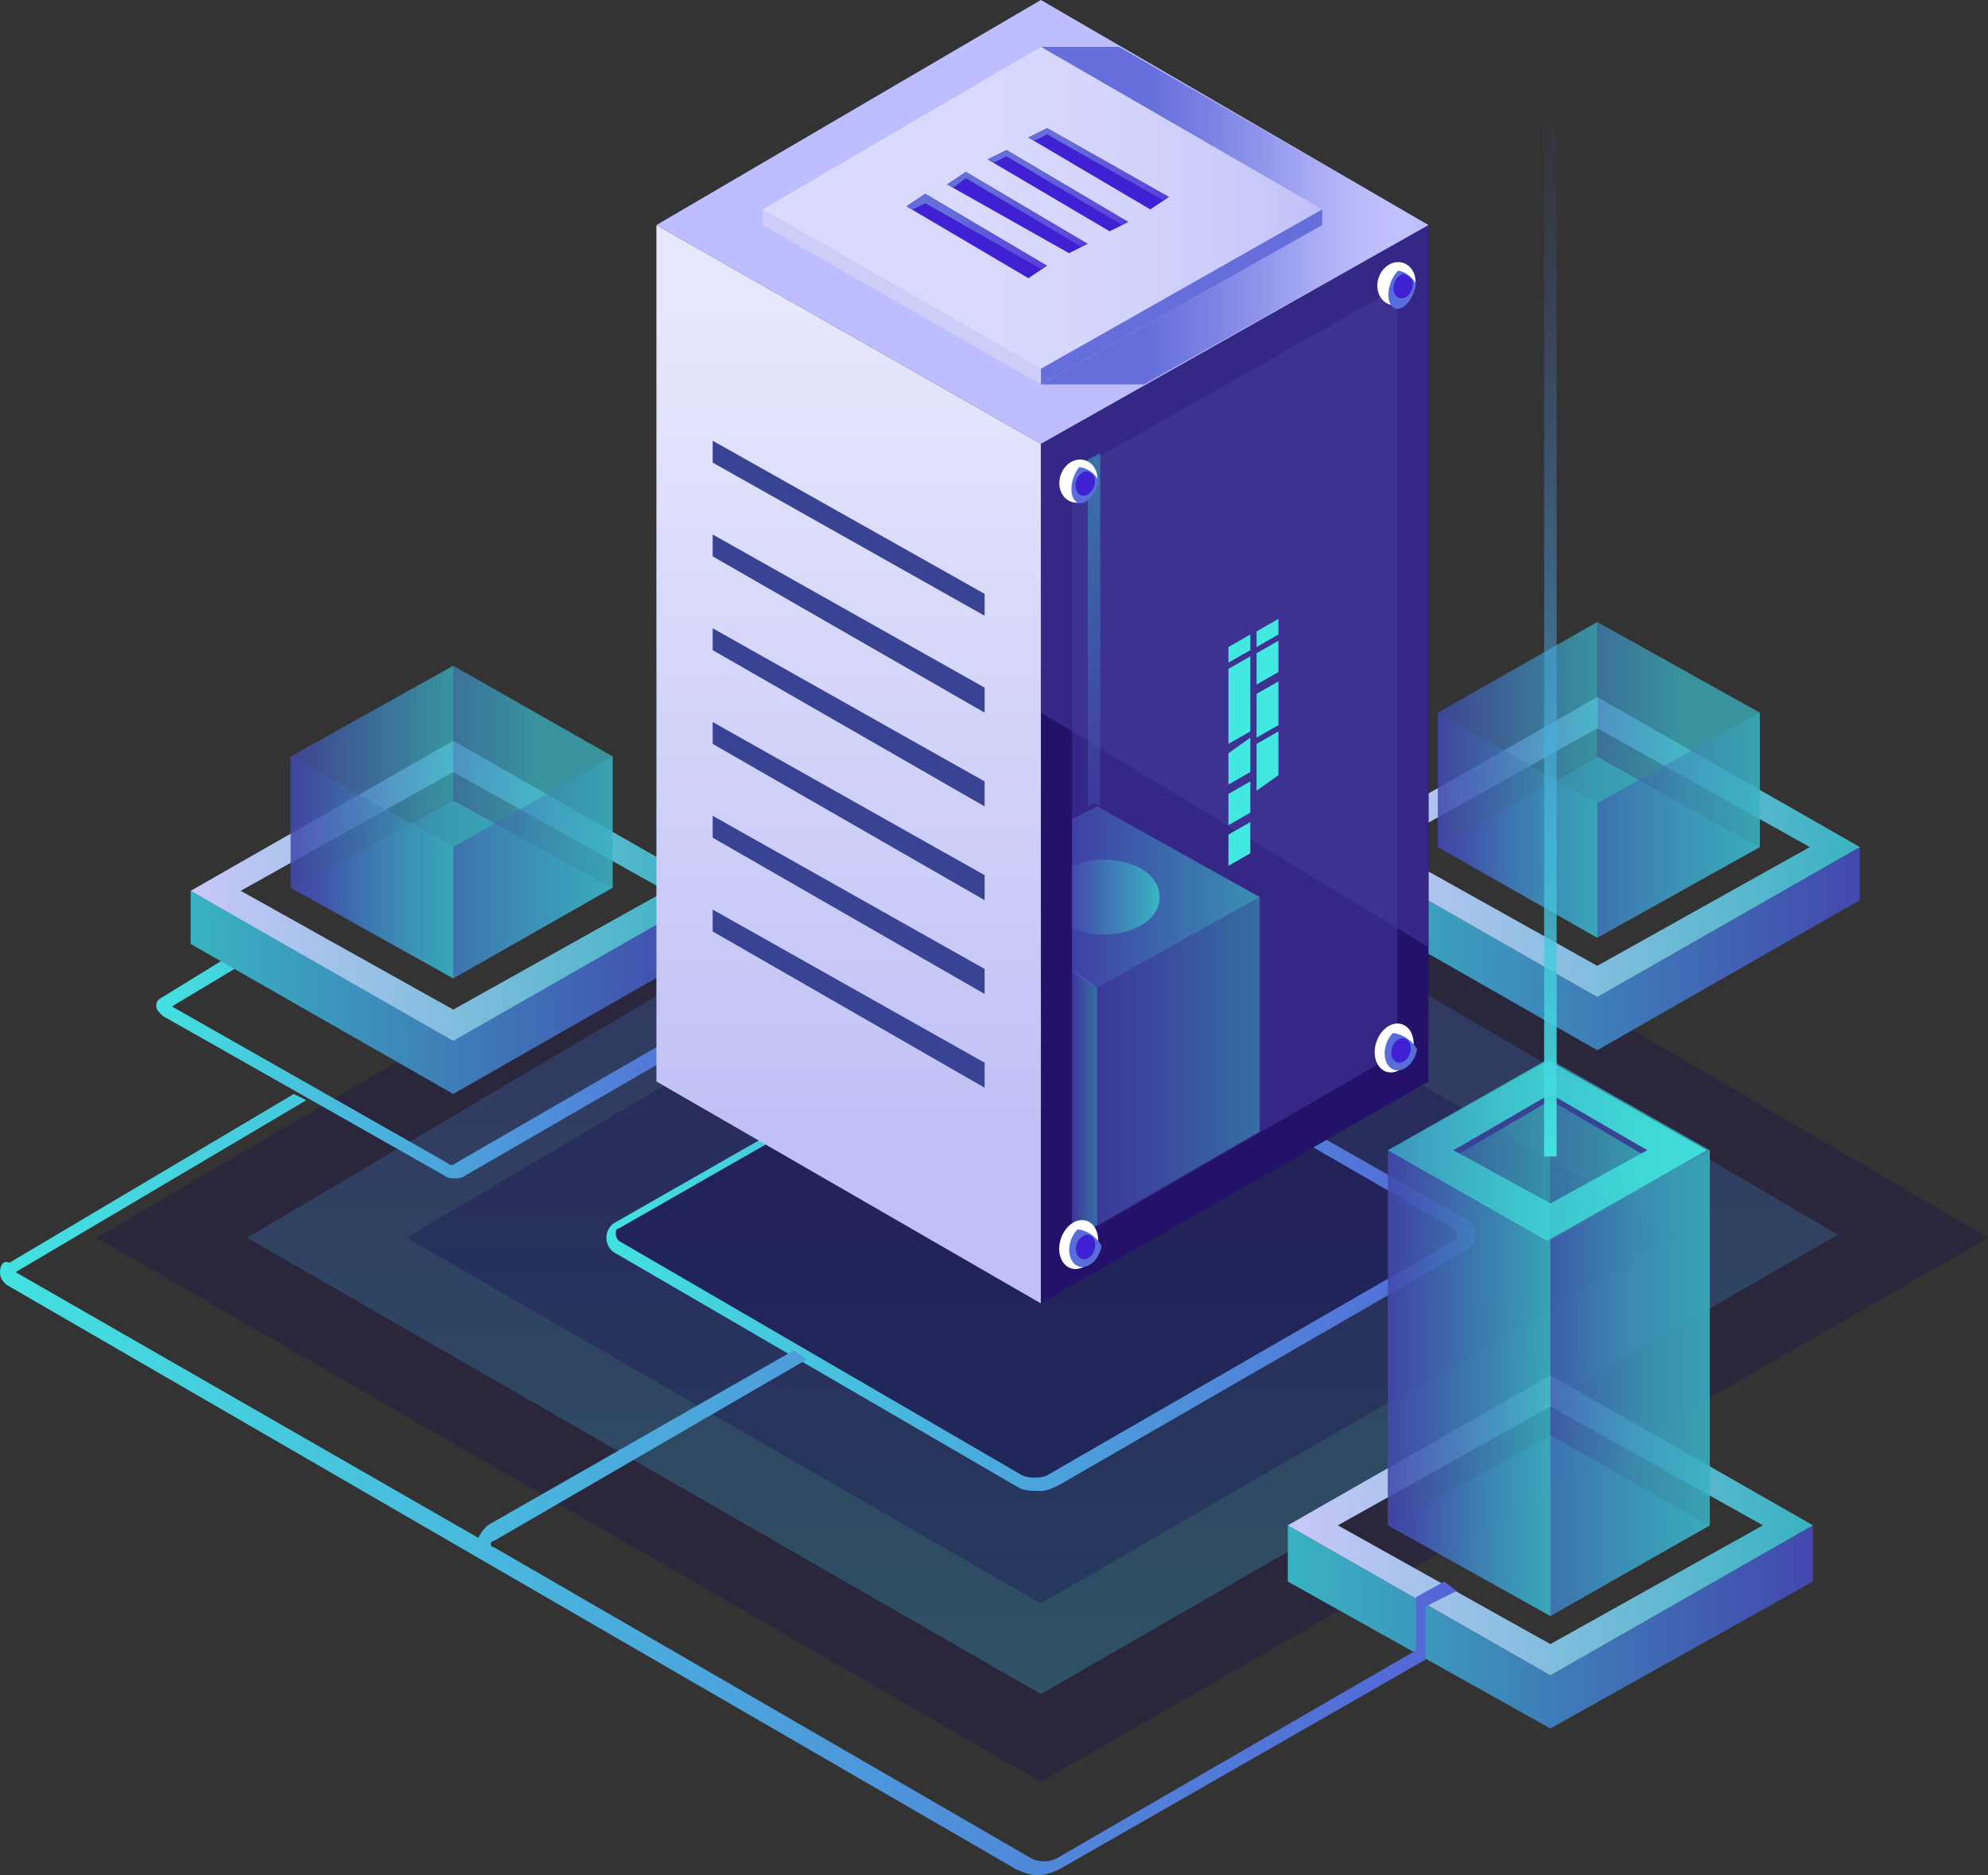 <?xml version="1.0" encoding="utf-8"?>
<!-- Generator: Adobe Illustrator 22.1.0, SVG Export Plug-In . SVG Version: 6.00 Build 0)  -->
<svg version="1.1" id="Layer_1" xmlns="http://www.w3.org/2000/svg" xmlns:xlink="http://www.w3.org/1999/xlink" x="0px" y="0px"
	 viewBox="0 0 63.6 60" style="enable-background:new 0 0 63.6 60;" xml:space="preserve">
<rect x="0" y="0" width="63.6" height="60" fill="#333333" stroke="none"/>
<style type="text/css">
	.st0{opacity:0.3;fill:#140852;}
	.st1{opacity:0.3;fill:url(#SVGID_1_);}
	.st2{opacity:0.3;}
	.st3{fill:#140852;}
	.st4{fill:url(#SVGID_2_);}
	.st5{fill:url(#SVGID_3_);}
	.st6{fill:url(#SVGID_4_);}
	.st7{fill:url(#SVGID_5_);}
	.st8{opacity:0.9;fill:url(#SVGID_6_);}
	.st9{opacity:0.75;fill:url(#SVGID_7_);}
	.st10{opacity:0.75;fill:url(#SVGID_8_);}
	.st11{opacity:0.5;fill:url(#SVGID_9_);}
	.st12{opacity:0.5;fill:url(#SVGID_10_);}
	.st13{fill:url(#SVGID_11_);}
	.st14{fill:url(#SVGID_12_);}
	.st15{opacity:0.9;fill:url(#SVGID_13_);}
	.st16{opacity:0.75;fill:url(#SVGID_14_);}
	.st17{opacity:0.75;fill:url(#SVGID_15_);}
	.st18{opacity:0.5;fill:url(#SVGID_16_);}
	.st19{opacity:0.5;fill:url(#SVGID_17_);}
	.st20{fill:url(#SVGID_18_);}
	.st21{fill:url(#SVGID_19_);}
	.st22{opacity:0.9;fill:url(#SVGID_20_);}
	.st23{opacity:0.75;fill:url(#SVGID_21_);}
	.st24{opacity:0.75;fill:url(#SVGID_22_);}
	.st25{opacity:0.5;fill:url(#SVGID_23_);}
	.st26{opacity:0.5;fill:url(#SVGID_24_);}
	.st27{fill:url(#SVGID_25_);}
	.st28{fill:url(#SVGID_26_);}
	.st29{fill:#24116A;}
	.st30{fill:#352786;}
	.st31{fill:#3D3292;}
	.st32{fill:#384393;}
	.st33{fill:#BDBEFF;}
	.st34{fill:url(#SVGID_27_);}
	.st35{fill:url(#SVGID_28_);}
	.st36{fill:#666EDB;}
	.st37{fill:url(#SVGID_29_);}
	.st38{fill:#43E8E1;}
	.st39{opacity:0.5;fill:url(#SVGID_30_);}
	.st40{opacity:0.75;fill:url(#SVGID_31_);}
	.st41{opacity:0.5;fill:url(#SVGID_32_);}
	.st42{fill:url(#SVGID_33_);}
	.st43{opacity:0.5;fill:url(#SVGID_34_);}
	.st44{fill:#FFFFFF;}
	.st45{clip-path:url(#SVGID_36_);fill:#586DDA;}
	.st46{clip-path:url(#SVGID_36_);fill:#3F20D3;}
	.st47{clip-path:url(#SVGID_38_);fill:#586DDA;}
	.st48{clip-path:url(#SVGID_38_);fill:#3F20D3;}
	.st49{clip-path:url(#SVGID_40_);fill:#586DDA;}
	.st50{clip-path:url(#SVGID_40_);fill:#3F20D3;}
	.st51{clip-path:url(#SVGID_42_);fill:#586DDA;}
	.st52{clip-path:url(#SVGID_42_);fill:#3F20D3;}
	.st53{fill:#3F20D3;}
	.st54{fill:url(#SVGID_43_);}
	.st55{fill:url(#SVGID_44_);}
	.st56{fill:url(#SVGID_45_);}
	.st57{fill:url(#SVGID_46_);}
	.st58{fill:url(#SVGID_47_);}
	.st59{fill:url(#SVGID_48_);}
</style>
<g>
	<polygon class="st0" points="33.3,57 63.6,39.6 33.3,21.9 3.1,39.6 	"/>
	<linearGradient id="SVGID_1_" gradientUnits="userSpaceOnUse" x1="33.371" y1="53.7" x2="33.371" y2="24.198">
		<stop  offset="0" style="stop-color:#39B3C2"/>
		<stop  offset="1" style="stop-color:#4348AE"/>
	</linearGradient>
	<polygon class="st1" points="33.3,24.6 58.8,39.5 33.3,54.2 7.9,39.6 	"/>
	<polygon class="st0" points="33.3,27.6 53.7,39.5 33.3,51.3 13,39.6 	"/>
	<g class="st2">
		<path class="st3" d="M35.5,32.8l-5.8,0.9c0,0,0,0-0.1,0l-10,5.7c-0.1,0-0.1,0.1-0.1,0.2c0,0,0,0.1,0.1,0.2l13.1,7.6
			c0.3,0.1,0.6,0.1,0.8,0l13.3-7.6c0.1,0,0.1-0.1,0.1-0.2c0,0,0-0.1-0.1-0.2l-11.3-6.5C35.6,32.8,35.5,32.8,35.5,32.8
			C35.5,32.8,35.5,32.8,35.5,32.8z"/>
	</g>
	<g>
		
			<linearGradient id="SVGID_2_" gradientUnits="userSpaceOnUse" x1="964.688" y1="40.11" x2="992.474" y2="40.11" gradientTransform="matrix(-1 0 0 1 1011.879 0)">
			<stop  offset="0" style="stop-color:#5465D7"/>
			<stop  offset="1" style="stop-color:#43E1E0"/>
		</linearGradient>
		<path class="st4" d="M32.6,47.6l-12.9-7.5c-0.2-0.1-0.3-0.3-0.3-0.5c0-0.2,0.1-0.4,0.3-0.5l9.8-5.6c0.1,0,0.1-0.1,0.2-0.1l5.7-0.8
			c0.1,0,0.3,0,0.4,0.1L46.9,39c0.2,0.1,0.3,0.3,0.3,0.5c0,0.2-0.1,0.4-0.3,0.5l-13,7.5c-0.2,0.1-0.4,0.2-0.6,0.2
			C33,47.7,32.8,47.7,32.6,47.6z M35.4,32.9l-5.7,0.8c0,0,0,0-0.1,0l-9.8,5.6c-0.1,0-0.1,0.1-0.1,0.2c0,0,0,0.1,0.1,0.2l12.9,7.5
			c0.2,0.1,0.6,0.1,0.8,0l13-7.5c0.1,0,0.1-0.1,0.1-0.2c0,0,0-0.1-0.1-0.2L35.6,33C35.5,32.9,35.5,32.9,35.4,32.9
			C35.5,32.9,35.5,32.9,35.4,32.9z"/>
	</g>
	<g>
		
			<linearGradient id="SVGID_3_" gradientUnits="userSpaceOnUse" x1="988.088" y1="33.986" x2="1006.912" y2="33.986" gradientTransform="matrix(-1 0 0 1 1011.879 0)">
			<stop  offset="0" style="stop-color:#5465D7"/>
			<stop  offset="1" style="stop-color:#43E1E0"/>
		</linearGradient>
		<path class="st5" d="M14.5,37.7c0.1,0,0.3,0,0.4-0.1l9-5.2L23.6,32l-9,5.2c-0.1,0.1-0.2,0.1-0.3,0l-8.8-5L8,30.7l-0.2-0.4
			l-2.6,1.6C5,32,5,32.1,5,32.2c0,0.1,0.1,0.2,0.2,0.3l9,5.1C14.2,37.6,14.3,37.7,14.5,37.7z"/>
	</g>
	
		<linearGradient id="SVGID_4_" gradientUnits="userSpaceOnUse" x1="989.003" y1="31.73" x2="1005.828" y2="31.73" gradientTransform="matrix(-1 0 0 1 1011.879 0)">
		<stop  offset="0" style="stop-color:#4348AE"/>
		<stop  offset="1" style="stop-color:#39B3C2"/>
	</linearGradient>
	<polygon class="st6" points="22.9,28.5 22.9,30.2 14.5,35 6.1,30.2 6.1,28.5 14.5,33.2 	"/>
	
		<linearGradient id="SVGID_5_" gradientUnits="userSpaceOnUse" x1="989.003" y1="28.483" x2="1005.828" y2="28.483" gradientTransform="matrix(-1 0 0 1 1011.879 0)">
		<stop  offset="0" style="stop-color:#39B3C2"/>
		<stop  offset="1" style="stop-color:#CAC8F9"/>
	</linearGradient>
	<path class="st7" d="M6.1,28.5l8.4,4.8l8.4-4.8l-8.4-4.8L6.1,28.5z M14.5,32.3l-6.8-3.8l6.8-3.8l6.8,3.8L14.5,32.3z"/>
	
		<linearGradient id="SVGID_6_" gradientUnits="userSpaceOnUse" x1="1001.77" y1="28.469" x2="994.503" y2="28.469" gradientTransform="matrix(-1 0 0 1 1011.879 0)">
		<stop  offset="0" style="stop-color:#4348AE"/>
		<stop  offset="9.030807e-02" style="stop-color:#415DB2"/>
		<stop  offset="0.247" style="stop-color:#3E7CB8"/>
		<stop  offset="0.411" style="stop-color:#3C94BC"/>
		<stop  offset="0.584" style="stop-color:#3AA6BF"/>
		<stop  offset="0.771" style="stop-color:#39B0C1"/>
		<stop  offset="1" style="stop-color:#39B3C2"/>
	</linearGradient>
	<polygon class="st8" points="19.6,28.4 14.5,31.3 9.3,28.4 14.5,25.6 	"/>
	
		<linearGradient id="SVGID_7_" gradientUnits="userSpaceOnUse" x1="1001.081" y1="24.868" x2="994.685" y2="24.868" gradientTransform="matrix(-1 0 0 1 1011.879 0)">
		<stop  offset="0" style="stop-color:#4348AE"/>
		<stop  offset="1" style="stop-color:#39B3C2"/>
	</linearGradient>
	<polygon class="st9" points="14.5,21.3 19.6,24.2 19.6,28.4 14.5,25.6 	"/>
	
		<linearGradient id="SVGID_8_" gradientUnits="userSpaceOnUse" x1="997.416" y1="24.868" x2="1002.562" y2="24.868" gradientTransform="matrix(-1 0 0 1 1011.879 0)">
		<stop  offset="0" style="stop-color:#39B3C2"/>
		<stop  offset="1" style="stop-color:#4348AE"/>
	</linearGradient>
	<polygon class="st10" points="14.5,25.6 9.3,28.4 9.3,24.2 14.5,21.3 	"/>
	
		<linearGradient id="SVGID_9_" gradientUnits="userSpaceOnUse" x1="992.269" y1="27.775" x2="997.416" y2="27.775" gradientTransform="matrix(-1 0 0 1 1011.879 0)">
		<stop  offset="0" style="stop-color:#39B3C2"/>
		<stop  offset="1" style="stop-color:#4348AE"/>
	</linearGradient>
	<polygon class="st11" points="14.5,27.1 19.6,24.2 19.6,28.4 14.5,31.3 	"/>
	
		<linearGradient id="SVGID_10_" gradientUnits="userSpaceOnUse" x1="997.416" y1="27.775" x2="1002.562" y2="27.775" gradientTransform="matrix(-1 0 0 1 1011.879 0)">
		<stop  offset="0" style="stop-color:#39B3C2"/>
		<stop  offset="1" style="stop-color:#4348AE"/>
	</linearGradient>
	<polygon class="st12" points="14.5,31.3 9.3,28.4 9.3,24.2 14.5,27.1 	"/>
	
		<linearGradient id="SVGID_11_" gradientUnits="userSpaceOnUse" x1="952.351" y1="30.35" x2="969.175" y2="30.35" gradientTransform="matrix(-1 0 0 1 1011.879 0)">
		<stop  offset="0" style="stop-color:#4348AE"/>
		<stop  offset="1" style="stop-color:#39B3C2"/>
	</linearGradient>
	<polygon class="st13" points="59.5,27.1 59.5,28.8 51.1,33.6 42.7,28.8 42.7,27.1 51.1,31.9 	"/>
	
		<linearGradient id="SVGID_12_" gradientUnits="userSpaceOnUse" x1="952.351" y1="27.103" x2="969.175" y2="27.103" gradientTransform="matrix(-1 0 0 1 1011.879 0)">
		<stop  offset="0" style="stop-color:#39B3C2"/>
		<stop  offset="1" style="stop-color:#CAC8F9"/>
	</linearGradient>
	<path class="st14" d="M42.7,27.1l8.4,4.8l8.4-4.8l-8.4-4.8L42.7,27.1z M51.1,30.9l-6.8-3.8l6.8-3.8l6.8,3.8L51.1,30.9z"/>
	
		<linearGradient id="SVGID_13_" gradientUnits="userSpaceOnUse" x1="965.118" y1="27.09" x2="957.851" y2="27.09" gradientTransform="matrix(-1 0 0 1 1011.879 0)">
		<stop  offset="0" style="stop-color:#4348AE"/>
		<stop  offset="9.030807e-02" style="stop-color:#415DB2"/>
		<stop  offset="0.247" style="stop-color:#3E7CB8"/>
		<stop  offset="0.411" style="stop-color:#3C94BC"/>
		<stop  offset="0.584" style="stop-color:#3AA6BF"/>
		<stop  offset="0.771" style="stop-color:#39B0C1"/>
		<stop  offset="1" style="stop-color:#39B3C2"/>
	</linearGradient>
	<polygon class="st15" points="56.3,27.1 51.1,30 46,27.1 51.1,24.2 	"/>
	
		<linearGradient id="SVGID_14_" gradientUnits="userSpaceOnUse" x1="964.428" y1="23.489" x2="958.032" y2="23.489" gradientTransform="matrix(-1 0 0 1 1011.879 0)">
		<stop  offset="0" style="stop-color:#4348AE"/>
		<stop  offset="1" style="stop-color:#39B3C2"/>
	</linearGradient>
	<polygon class="st16" points="51.1,19.9 56.3,22.8 56.3,27.1 51.1,24.2 	"/>
	
		<linearGradient id="SVGID_15_" gradientUnits="userSpaceOnUse" x1="960.763" y1="23.489" x2="965.909" y2="23.489" gradientTransform="matrix(-1 0 0 1 1011.879 0)">
		<stop  offset="0" style="stop-color:#39B3C2"/>
		<stop  offset="1" style="stop-color:#4348AE"/>
	</linearGradient>
	<polygon class="st17" points="51.1,24.2 46,27.1 46,22.8 51.1,19.9 	"/>
	
		<linearGradient id="SVGID_16_" gradientUnits="userSpaceOnUse" x1="955.617" y1="26.396" x2="960.763" y2="26.396" gradientTransform="matrix(-1 0 0 1 1011.879 0)">
		<stop  offset="0" style="stop-color:#39B3C2"/>
		<stop  offset="1" style="stop-color:#4348AE"/>
	</linearGradient>
	<polygon class="st18" points="51.1,25.7 56.3,22.8 56.3,27.1 51.1,30 	"/>
	
		<linearGradient id="SVGID_17_" gradientUnits="userSpaceOnUse" x1="960.763" y1="26.396" x2="965.909" y2="26.396" gradientTransform="matrix(-1 0 0 1 1011.879 0)">
		<stop  offset="0" style="stop-color:#39B3C2"/>
		<stop  offset="1" style="stop-color:#4348AE"/>
	</linearGradient>
	<polygon class="st19" points="51.1,30 46,27.1 46,22.8 51.1,25.7 	"/>
	
		<linearGradient id="SVGID_18_" gradientUnits="userSpaceOnUse" x1="953.875" y1="52.056" x2="970.699" y2="52.056" gradientTransform="matrix(-1 0 0 1 1011.879 0)">
		<stop  offset="0" style="stop-color:#4348AE"/>
		<stop  offset="1" style="stop-color:#39B3C2"/>
	</linearGradient>
	<polygon class="st20" points="58,48.8 58,50.6 49.6,55.3 41.2,50.6 41.2,48.8 49.6,53.6 	"/>
	
		<linearGradient id="SVGID_19_" gradientUnits="userSpaceOnUse" x1="953.875" y1="48.809" x2="970.699" y2="48.809" gradientTransform="matrix(-1 0 0 1 1011.879 0)">
		<stop  offset="0" style="stop-color:#39B3C2"/>
		<stop  offset="1" style="stop-color:#CAC8F9"/>
	</linearGradient>
	<path class="st21" d="M41.2,48.8l8.4,4.8l8.4-4.8l-8.4-4.8L41.2,48.8z M49.6,52.6l-6.8-3.8l6.8-3.8l6.8,3.8L49.6,52.6z"/>
	
		<linearGradient id="SVGID_20_" gradientUnits="userSpaceOnUse" x1="966.642" y1="48.796" x2="959.375" y2="48.796" gradientTransform="matrix(-1 0 0 1 1011.879 0)">
		<stop  offset="0" style="stop-color:#4348AE"/>
		<stop  offset="9.030807e-02" style="stop-color:#415DB2"/>
		<stop  offset="0.247" style="stop-color:#3E7CB8"/>
		<stop  offset="0.411" style="stop-color:#3C94BC"/>
		<stop  offset="0.584" style="stop-color:#3AA6BF"/>
		<stop  offset="0.771" style="stop-color:#39B0C1"/>
		<stop  offset="1" style="stop-color:#39B3C2"/>
	</linearGradient>
	<polygon class="st22" points="54.7,48.8 49.6,51.7 44.4,48.8 49.6,45.9 	"/>
	
		<linearGradient id="SVGID_21_" gradientUnits="userSpaceOnUse" x1="965.952" y1="41.311" x2="959.556" y2="41.311" gradientTransform="matrix(-1 0 0 1 1011.879 0)">
		<stop  offset="0" style="stop-color:#4348AE"/>
		<stop  offset="1" style="stop-color:#39B3C2"/>
	</linearGradient>
	<polygon class="st23" points="49.6,33.9 54.7,36.8 54.7,48.8 49.6,45.9 	"/>
	
		<linearGradient id="SVGID_22_" gradientUnits="userSpaceOnUse" x1="962.287" y1="41.311" x2="967.433" y2="41.311" gradientTransform="matrix(-1 0 0 1 1011.879 0)">
		<stop  offset="0" style="stop-color:#39B3C2"/>
		<stop  offset="1" style="stop-color:#4348AE"/>
	</linearGradient>
	<polygon class="st24" points="49.6,45.9 44.4,48.8 44.4,36.8 49.6,33.9 	"/>
	
		<linearGradient id="SVGID_23_" gradientUnits="userSpaceOnUse" x1="957.141" y1="44.218" x2="962.287" y2="44.218" gradientTransform="matrix(-1 0 0 1 1011.879 0)">
		<stop  offset="0" style="stop-color:#39B3C2"/>
		<stop  offset="1" style="stop-color:#4348AE"/>
	</linearGradient>
	<polygon class="st25" points="49.6,39.7 54.7,36.8 54.7,48.8 49.6,51.7 	"/>
	
		<linearGradient id="SVGID_24_" gradientUnits="userSpaceOnUse" x1="962.287" y1="44.218" x2="967.433" y2="44.218" gradientTransform="matrix(-1 0 0 1 1011.879 0)">
		<stop  offset="0" style="stop-color:#39B3C2"/>
		<stop  offset="1" style="stop-color:#4348AE"/>
	</linearGradient>
	<polygon class="st26" points="49.6,51.7 44.4,48.8 44.4,36.8 49.6,39.7 	"/>
	
		<linearGradient id="SVGID_25_" gradientUnits="userSpaceOnUse" x1="957.141" y1="36.762" x2="967.433" y2="36.762" gradientTransform="matrix(-1 0 0 1 1011.879 0)">
		<stop  offset="0" style="stop-color:#42E7E1;stop-opacity:0.9"/>
		<stop  offset="1" style="stop-color:#40E5DF;stop-opacity:0.5"/>
	</linearGradient>
	<path class="st27" d="M44.4,36.8l5.1,2.9l5.1-2.9l-5.1-2.9L44.4,36.8z M49.6,38.5l-3.1-1.7l3.1-1.7l3.1,1.7L49.6,38.5z"/>
	
		<linearGradient id="SVGID_26_" gradientUnits="userSpaceOnUse" x1="984.714" y1="36.443" x2="984.714" y2="9.867" gradientTransform="matrix(-1 0 0 1 1011.879 0)">
		<stop  offset="0" style="stop-color:#C0C0F6"/>
		<stop  offset="1" style="stop-color:#E7E8FD"/>
	</linearGradient>
	<polygon class="st28" points="21,34.6 33.3,41.7 33.3,14.2 21,7.2 	"/>
	<polygon class="st29" points="45.7,34.6 33.3,41.7 33.3,14.2 45.7,7.2 	"/>
	<polygon class="st30" points="45.7,30.3 33.3,22.8 33.3,14.2 45.7,7.2 	"/>
	<polygon class="st30" points="44.7,33.7 44.7,9.2 34.3,15.1 34.3,39.7 	"/>
	<polygon class="st31" points="44.7,9.2 44.7,29.7 34.3,23.4 34.3,15.1 	"/>
	<polygon class="st32" points="22.8,14.8 31.5,19.7 31.5,19 22.8,14.1 	"/>
	<polygon class="st32" points="22.8,17.8 31.5,22.8 31.5,22 22.8,17.1 	"/>
	<polygon class="st32" points="22.8,20.8 31.5,25.8 31.5,25 22.8,20.1 	"/>
	<polygon class="st32" points="22.8,23.8 31.5,28.8 31.5,28 22.8,23.1 	"/>
	<polygon class="st32" points="22.8,26.8 31.5,31.8 31.5,31 22.8,26.1 	"/>
	<polygon class="st32" points="22.8,29.8 31.5,34.8 31.5,34 22.8,29.1 	"/>
	<polygon class="st33" points="33.3,0 45.7,7.2 33.3,14.2 21,7.2 	"/>
	
		<linearGradient id="SVGID_27_" gradientUnits="userSpaceOnUse" x1="966.206" y1="6.896" x2="978.545" y2="6.896" gradientTransform="matrix(-1 0 0 1 1011.879 0)">
		<stop  offset="0" style="stop-color:#FFFFFF;stop-opacity:0"/>
		<stop  offset="5.817641e-03" style="stop-color:#FCFCFE;stop-opacity:8.045673e-03"/>
		<stop  offset="7.999019e-02" style="stop-color:#D4D6F5;stop-opacity:0.111"/>
		<stop  offset="0.159" style="stop-color:#B2B6ED;stop-opacity:0.22"/>
		<stop  offset="0.243" style="stop-color:#969CE6;stop-opacity:0.336"/>
		<stop  offset="0.333" style="stop-color:#8187E1;stop-opacity:0.461"/>
		<stop  offset="0.433" style="stop-color:#7279DE;stop-opacity:0.599"/>
		<stop  offset="0.549" style="stop-color:#6971DC;stop-opacity:0.76"/>
		<stop  offset="0.723" style="stop-color:#666EDB"/>
	</linearGradient>
	<polygon class="st34" points="33.3,1.5 35.8,1.5 45.7,7.2 36.6,12.3 33.3,12.3 42.3,7.2 42.3,6.7 	"/>
	
		<linearGradient id="SVGID_28_" gradientUnits="userSpaceOnUse" x1="969.606" y1="6.606" x2="987.484" y2="6.606" gradientTransform="matrix(-1 0 0 1 1011.879 0)">
		<stop  offset="0" style="stop-color:#C1C1F5;stop-opacity:0.8"/>
		<stop  offset="0.109" style="stop-color:#CBCBF8;stop-opacity:0.789"/>
		<stop  offset="0.336" style="stop-color:#DADAFB;stop-opacity:0.766"/>
		<stop  offset="0.603" style="stop-color:#E3E3FD;stop-opacity:0.74"/>
		<stop  offset="1" style="stop-color:#E6E6FE;stop-opacity:0.7"/>
	</linearGradient>
	<polygon class="st35" points="24.4,6.7 33.3,1.5 42.3,6.7 33.3,11.8 	"/>
	<polygon class="st36" points="33.3,11.8 42.3,6.7 42.3,7.2 33.3,12.3 	"/>
	
		<linearGradient id="SVGID_29_" gradientUnits="userSpaceOnUse" x1="978.545" y1="9.5" x2="987.484" y2="9.5" gradientTransform="matrix(-1 0 0 1 1011.879 0)">
		<stop  offset="0" style="stop-color:#CCCEF7"/>
		<stop  offset="1" style="stop-color:#CECDF7"/>
	</linearGradient>
	<polygon class="st37" points="33.3,12.3 24.4,7.2 24.4,6.7 33.3,11.8 	"/>
	<polygon class="st38" points="40,20.8 39.3,21.2 39.3,20.7 40,20.3 	"/>
	<polygon class="st38" points="40,24.7 39.3,25.1 39.3,24.1 40,23.6 	"/>
	<polygon class="st38" points="40,26 39.3,26.4 39.3,25.4 40,25 	"/>
	<polygon class="st38" points="40,27.3 39.3,27.7 39.3,26.7 40,26.3 	"/>
	<polygon class="st38" points="40,23.4 39.3,23.8 39.3,21.4 40,21 	"/>
	<polygon class="st38" points="40.9,20.3 40.2,20.7 40.2,20.2 40.9,19.8 	"/>
	<polygon class="st38" points="40.9,21.5 40.2,21.9 40.2,20.9 40.9,20.5 	"/>
	<polygon class="st38" points="40.9,23.2 40.2,23.6 40.2,22.2 40.9,21.8 	"/>
	<polygon class="st38" points="40.9,24.8 40.2,25.3 40.2,23.8 40.9,23.4 	"/>
	
		<linearGradient id="SVGID_30_" gradientUnits="userSpaceOnUse" x1="971.577" y1="33.95" x2="976.803" y2="33.95" gradientTransform="matrix(-1 0 0 1 1011.879 0)">
		<stop  offset="0" style="stop-color:#39B3C2"/>
		<stop  offset="1" style="stop-color:#4348AE"/>
	</linearGradient>
	<polygon class="st39" points="35.1,39.2 35.1,31.6 40.3,28.7 40.3,36.2 	"/>
	
		<linearGradient id="SVGID_31_" gradientUnits="userSpaceOnUse" x1="971.577" y1="28.675" x2="977.601" y2="28.675" gradientTransform="matrix(-1 0 0 1 1011.879 0)">
		<stop  offset="0" style="stop-color:#39B3C2"/>
		<stop  offset="1" style="stop-color:#4348AE"/>
	</linearGradient>
	<polygon class="st40" points="34.3,26.2 35.1,25.8 40.3,28.7 35.1,31.6 34.3,31.1 	"/>
	
		<linearGradient id="SVGID_32_" gradientUnits="userSpaceOnUse" x1="976.803" y1="35.237" x2="977.601" y2="35.237" gradientTransform="matrix(-1 0 0 1 1011.879 0)">
		<stop  offset="0" style="stop-color:#39B3C2"/>
		<stop  offset="1" style="stop-color:#4348AE"/>
	</linearGradient>
	<path class="st41" d="M35.1,31.6v7.6l-0.2,0.1c-0.1-0.1-0.3-0.2-0.5-0.2c0,0-0.1,0-0.1,0v-8.1L35.1,31.6z"/>
	
		<linearGradient id="SVGID_33_" gradientUnits="userSpaceOnUse" x1="974.843" y1="28.736" x2="977.601" y2="28.736" gradientTransform="matrix(-1 0 0 1 1011.879 0)">
		<stop  offset="0" style="stop-color:#39B3C2"/>
		<stop  offset="1" style="stop-color:#4348AE"/>
	</linearGradient>
	<path class="st42" d="M34.3,27.7c0.3-0.1,0.6-0.2,1-0.2c1,0,1.8,0.5,1.8,1.2c0,0.7-0.8,1.2-1.8,1.2c-0.4,0-0.7-0.1-1-0.2V27.7z"/>
	
		<linearGradient id="SVGID_34_" gradientUnits="userSpaceOnUse" x1="976.803" y1="25.892" x2="976.803" y2="14.56" gradientTransform="matrix(-1 0 0 1 1011.879 0)">
		<stop  offset="0" style="stop-color:#4348AE"/>
		<stop  offset="1" style="stop-color:#39B3C2"/>
	</linearGradient>
	<path class="st43" d="M35,15.3c0-0.2-0.1-0.4-0.2-0.5v-0.1l0.4-0.2v11.3l-0.2-0.1l-0.2,0.1v-10C35,15.7,35,15.5,35,15.3z"/>
	<g>
		<ellipse transform="matrix(0.316 -0.949 0.949 0.316 8.984 43.266)" class="st44" cx="34.5" cy="15.4" rx="0.7" ry="0.6"/>
		<g>
			<defs>
				
					<ellipse id="SVGID_35_" transform="matrix(0.316 -0.949 0.949 0.316 8.984 43.266)" cx="34.5" cy="15.4" rx="0.7" ry="0.6"/>
			</defs>
			<clipPath id="SVGID_36_">
				<use xlink:href="#SVGID_35_"  style="overflow:visible;"/>
			</clipPath>
			<ellipse transform="matrix(0.316 -0.949 0.949 0.316 9.042 43.455)" class="st45" cx="34.7" cy="15.5" rx="0.7" ry="0.4"/>
			<ellipse transform="matrix(0.316 -0.949 0.949 0.316 9.043 43.499)" class="st46" cx="34.7" cy="15.5" rx="0.4" ry="0.3"/>
		</g>
	</g>
	<g>
		<ellipse transform="matrix(0.316 -0.949 0.949 0.316 21.913 48.621)" class="st44" cx="44.7" cy="9.1" rx="0.7" ry="0.6"/>
		<g>
			<defs>
				
					<ellipse id="SVGID_37_" transform="matrix(0.316 -0.949 0.949 0.316 21.913 48.621)" cx="44.7" cy="9.1" rx="0.7" ry="0.6"/>
			</defs>
			<clipPath id="SVGID_38_">
				<use xlink:href="#SVGID_37_"  style="overflow:visible;"/>
			</clipPath>
			<ellipse transform="matrix(0.316 -0.949 0.949 0.316 21.97 48.811)" class="st47" cx="44.8" cy="9.2" rx="0.7" ry="0.4"/>
			<ellipse transform="matrix(0.316 -0.949 0.949 0.316 21.971 48.855)" class="st48" cx="44.9" cy="9.2" rx="0.4" ry="0.3"/>
		</g>
	</g>
	<g>
		
			<ellipse transform="matrix(0.316 -0.949 0.949 0.316 -14.163 59.981)" class="st44" cx="34.5" cy="39.8" rx="0.8" ry="0.6"/>
		<g>
			<defs>
				
					<ellipse id="SVGID_39_" transform="matrix(0.316 -0.949 0.949 0.316 -14.163 59.981)" cx="34.5" cy="39.8" rx="0.8" ry="0.6"/>
			</defs>
			<clipPath id="SVGID_40_">
				<use xlink:href="#SVGID_39_"  style="overflow:visible;"/>
			</clipPath>
			<ellipse transform="matrix(0.316 -0.949 0.949 0.316 -14.101 60.173)" class="st49" cx="34.7" cy="39.9" rx="0.7" ry="0.5"/>
			<ellipse transform="matrix(0.316 -0.949 0.949 0.316 -14.1 60.218)" class="st50" cx="34.7" cy="39.9" rx="0.4" ry="0.3"/>
		</g>
	</g>
	<g>
		<ellipse transform="matrix(0.316 -0.949 0.949 0.316 -1.283 65.268)" class="st44" cx="44.6" cy="33.5" rx="0.8" ry="0.6"/>
		<g>
			<defs>
				
					<ellipse id="SVGID_41_" transform="matrix(0.316 -0.949 0.949 0.316 -1.283 65.268)" cx="44.6" cy="33.5" rx="0.8" ry="0.6"/>
			</defs>
			<clipPath id="SVGID_42_">
				<use xlink:href="#SVGID_41_"  style="overflow:visible;"/>
			</clipPath>
			<ellipse transform="matrix(0.316 -0.949 0.949 0.316 -1.222 65.46)" class="st51" cx="44.8" cy="33.6" rx="0.7" ry="0.5"/>
			<ellipse transform="matrix(0.316 -0.949 0.949 0.316 -1.222 65.506)" class="st52" cx="44.8" cy="33.6" rx="0.4" ry="0.3"/>
		</g>
	</g>
	<g>
		<polygon class="st53" points="32.9,4.4 33.5,4.1 37.4,6.3 36.8,6.7 		"/>
		
			<linearGradient id="SVGID_43_" gradientUnits="userSpaceOnUse" x1="974.026" y1="6.852" x2="979.155" y2="3.973" gradientTransform="matrix(-1 0 0 1 1011.879 0)">
			<stop  offset="0" style="stop-color:#FFFFFF;stop-opacity:0"/>
			<stop  offset="5.817641e-03" style="stop-color:#FCFCFE;stop-opacity:8.045673e-03"/>
			<stop  offset="7.999019e-02" style="stop-color:#D4D6F5;stop-opacity:0.111"/>
			<stop  offset="0.159" style="stop-color:#B2B6ED;stop-opacity:0.22"/>
			<stop  offset="0.243" style="stop-color:#969CE6;stop-opacity:0.336"/>
			<stop  offset="0.333" style="stop-color:#8187E1;stop-opacity:0.461"/>
			<stop  offset="0.433" style="stop-color:#7279DE;stop-opacity:0.599"/>
			<stop  offset="0.549" style="stop-color:#6971DC;stop-opacity:0.76"/>
			<stop  offset="0.723" style="stop-color:#666EDB"/>
		</linearGradient>
		<polygon class="st54" points="33.5,4.3 33.1,4.5 32.9,4.4 33.5,4.1 37.4,6.3 37.2,6.4 		"/>
	</g>
	<g>
		<polygon class="st53" points="31.6,5.1 32.2,4.8 36.1,7.1 35.5,7.4 		"/>
		
			<linearGradient id="SVGID_44_" gradientUnits="userSpaceOnUse" x1="975.332" y1="7.578" x2="980.462" y2="4.699" gradientTransform="matrix(-1 0 0 1 1011.879 0)">
			<stop  offset="0" style="stop-color:#FFFFFF;stop-opacity:0"/>
			<stop  offset="5.817641e-03" style="stop-color:#FCFCFE;stop-opacity:8.045673e-03"/>
			<stop  offset="7.999019e-02" style="stop-color:#D4D6F5;stop-opacity:0.111"/>
			<stop  offset="0.159" style="stop-color:#B2B6ED;stop-opacity:0.22"/>
			<stop  offset="0.243" style="stop-color:#969CE6;stop-opacity:0.336"/>
			<stop  offset="0.333" style="stop-color:#8187E1;stop-opacity:0.461"/>
			<stop  offset="0.433" style="stop-color:#7279DE;stop-opacity:0.599"/>
			<stop  offset="0.549" style="stop-color:#6971DC;stop-opacity:0.76"/>
			<stop  offset="0.723" style="stop-color:#666EDB"/>
		</linearGradient>
		<polygon class="st55" points="32.2,5 31.8,5.2 31.6,5.1 32.2,4.8 36.1,7.1 35.9,7.2 		"/>
	</g>
	<g>
		<polygon class="st53" points="30.3,5.9 30.9,5.5 34.8,7.8 34.2,8.1 		"/>
		
			<linearGradient id="SVGID_45_" gradientUnits="userSpaceOnUse" x1="976.639" y1="8.304" x2="981.768" y2="5.425" gradientTransform="matrix(-1 0 0 1 1011.879 0)">
			<stop  offset="0" style="stop-color:#FFFFFF;stop-opacity:0"/>
			<stop  offset="5.817641e-03" style="stop-color:#FCFCFE;stop-opacity:8.045673e-03"/>
			<stop  offset="7.999019e-02" style="stop-color:#D4D6F5;stop-opacity:0.111"/>
			<stop  offset="0.159" style="stop-color:#B2B6ED;stop-opacity:0.22"/>
			<stop  offset="0.243" style="stop-color:#969CE6;stop-opacity:0.336"/>
			<stop  offset="0.333" style="stop-color:#8187E1;stop-opacity:0.461"/>
			<stop  offset="0.433" style="stop-color:#7279DE;stop-opacity:0.599"/>
			<stop  offset="0.549" style="stop-color:#6971DC;stop-opacity:0.76"/>
			<stop  offset="0.723" style="stop-color:#666EDB"/>
		</linearGradient>
		<polygon class="st56" points="30.9,5.7 30.5,6 30.3,5.9 30.9,5.5 34.8,7.8 34.6,7.9 		"/>
	</g>
	<g>
		<polygon class="st53" points="29,6.6 29.6,6.2 33.5,8.5 32.9,8.9 		"/>
		
			<linearGradient id="SVGID_46_" gradientUnits="userSpaceOnUse" x1="977.945" y1="9.03" x2="983.074" y2="6.151" gradientTransform="matrix(-1 0 0 1 1011.879 0)">
			<stop  offset="0" style="stop-color:#FFFFFF;stop-opacity:0"/>
			<stop  offset="5.817641e-03" style="stop-color:#FCFCFE;stop-opacity:8.045673e-03"/>
			<stop  offset="7.999019e-02" style="stop-color:#D4D6F5;stop-opacity:0.111"/>
			<stop  offset="0.159" style="stop-color:#B2B6ED;stop-opacity:0.22"/>
			<stop  offset="0.243" style="stop-color:#969CE6;stop-opacity:0.336"/>
			<stop  offset="0.333" style="stop-color:#8187E1;stop-opacity:0.461"/>
			<stop  offset="0.433" style="stop-color:#7279DE;stop-opacity:0.599"/>
			<stop  offset="0.549" style="stop-color:#6971DC;stop-opacity:0.76"/>
			<stop  offset="0.723" style="stop-color:#666EDB"/>
		</linearGradient>
		<polygon class="st57" points="29.6,6.5 29.2,6.7 29,6.6 29.6,6.2 33.5,8.5 33.3,8.6 		"/>
	</g>
	<linearGradient id="SVGID_47_" gradientUnits="userSpaceOnUse" x1="7.122714e-05" y1="47.425" x2="46.51" y2="47.425">
		<stop  offset="0" style="stop-color:#43E1E0"/>
		<stop  offset="1" style="stop-color:#5465D7"/>
	</linearGradient>
	<path class="st58" d="M32.5,59.8c0.2,0.1,0.5,0.2,0.7,0.2c0.2,0,0.5-0.1,0.7-0.2l11.7-6.7v-1.7l1-0.5l-0.4-0.3l-0.9,0.5v1.7
		l-11.4,6.6c-0.3,0.2-0.7,0.2-1,0l-17.1-9.9c-0.1,0-0.1-0.1-0.1-0.1c0,0,0-0.1,0.1-0.1l10-5.8l-0.4-0.3l-9.8,5.6
		c-0.1,0.1-0.2,0.2-0.3,0.4L0.5,40.7c0,0,0,0,0,0c0,0,0,0,0,0l9.3-5.5l-0.4-0.2l-9.1,5.4C0.1,40.3,0,40.5,0,40.7
		c0,0.2,0.1,0.3,0.2,0.4L32.5,59.8z"/>
	<polygon class="st32" points="49.6,35 52.7,36.8 52.5,36.9 49.6,35.2 46.7,36.9 46.5,36.8 	"/>
	
		<linearGradient id="SVGID_48_" gradientUnits="userSpaceOnUse" x1="962.287" y1="36.951" x2="962.287" y2="2.976" gradientTransform="matrix(-1 0 0 1 1011.879 0)">
		<stop  offset="0" style="stop-color:#43E1E0"/>
		<stop  offset="1" style="stop-color:#5465D7;stop-opacity:0"/>
	</linearGradient>
	<polygon class="st59" points="49.4,37 49.8,37 49.8,3 49.4,3 	"/>
</g>
</svg>
